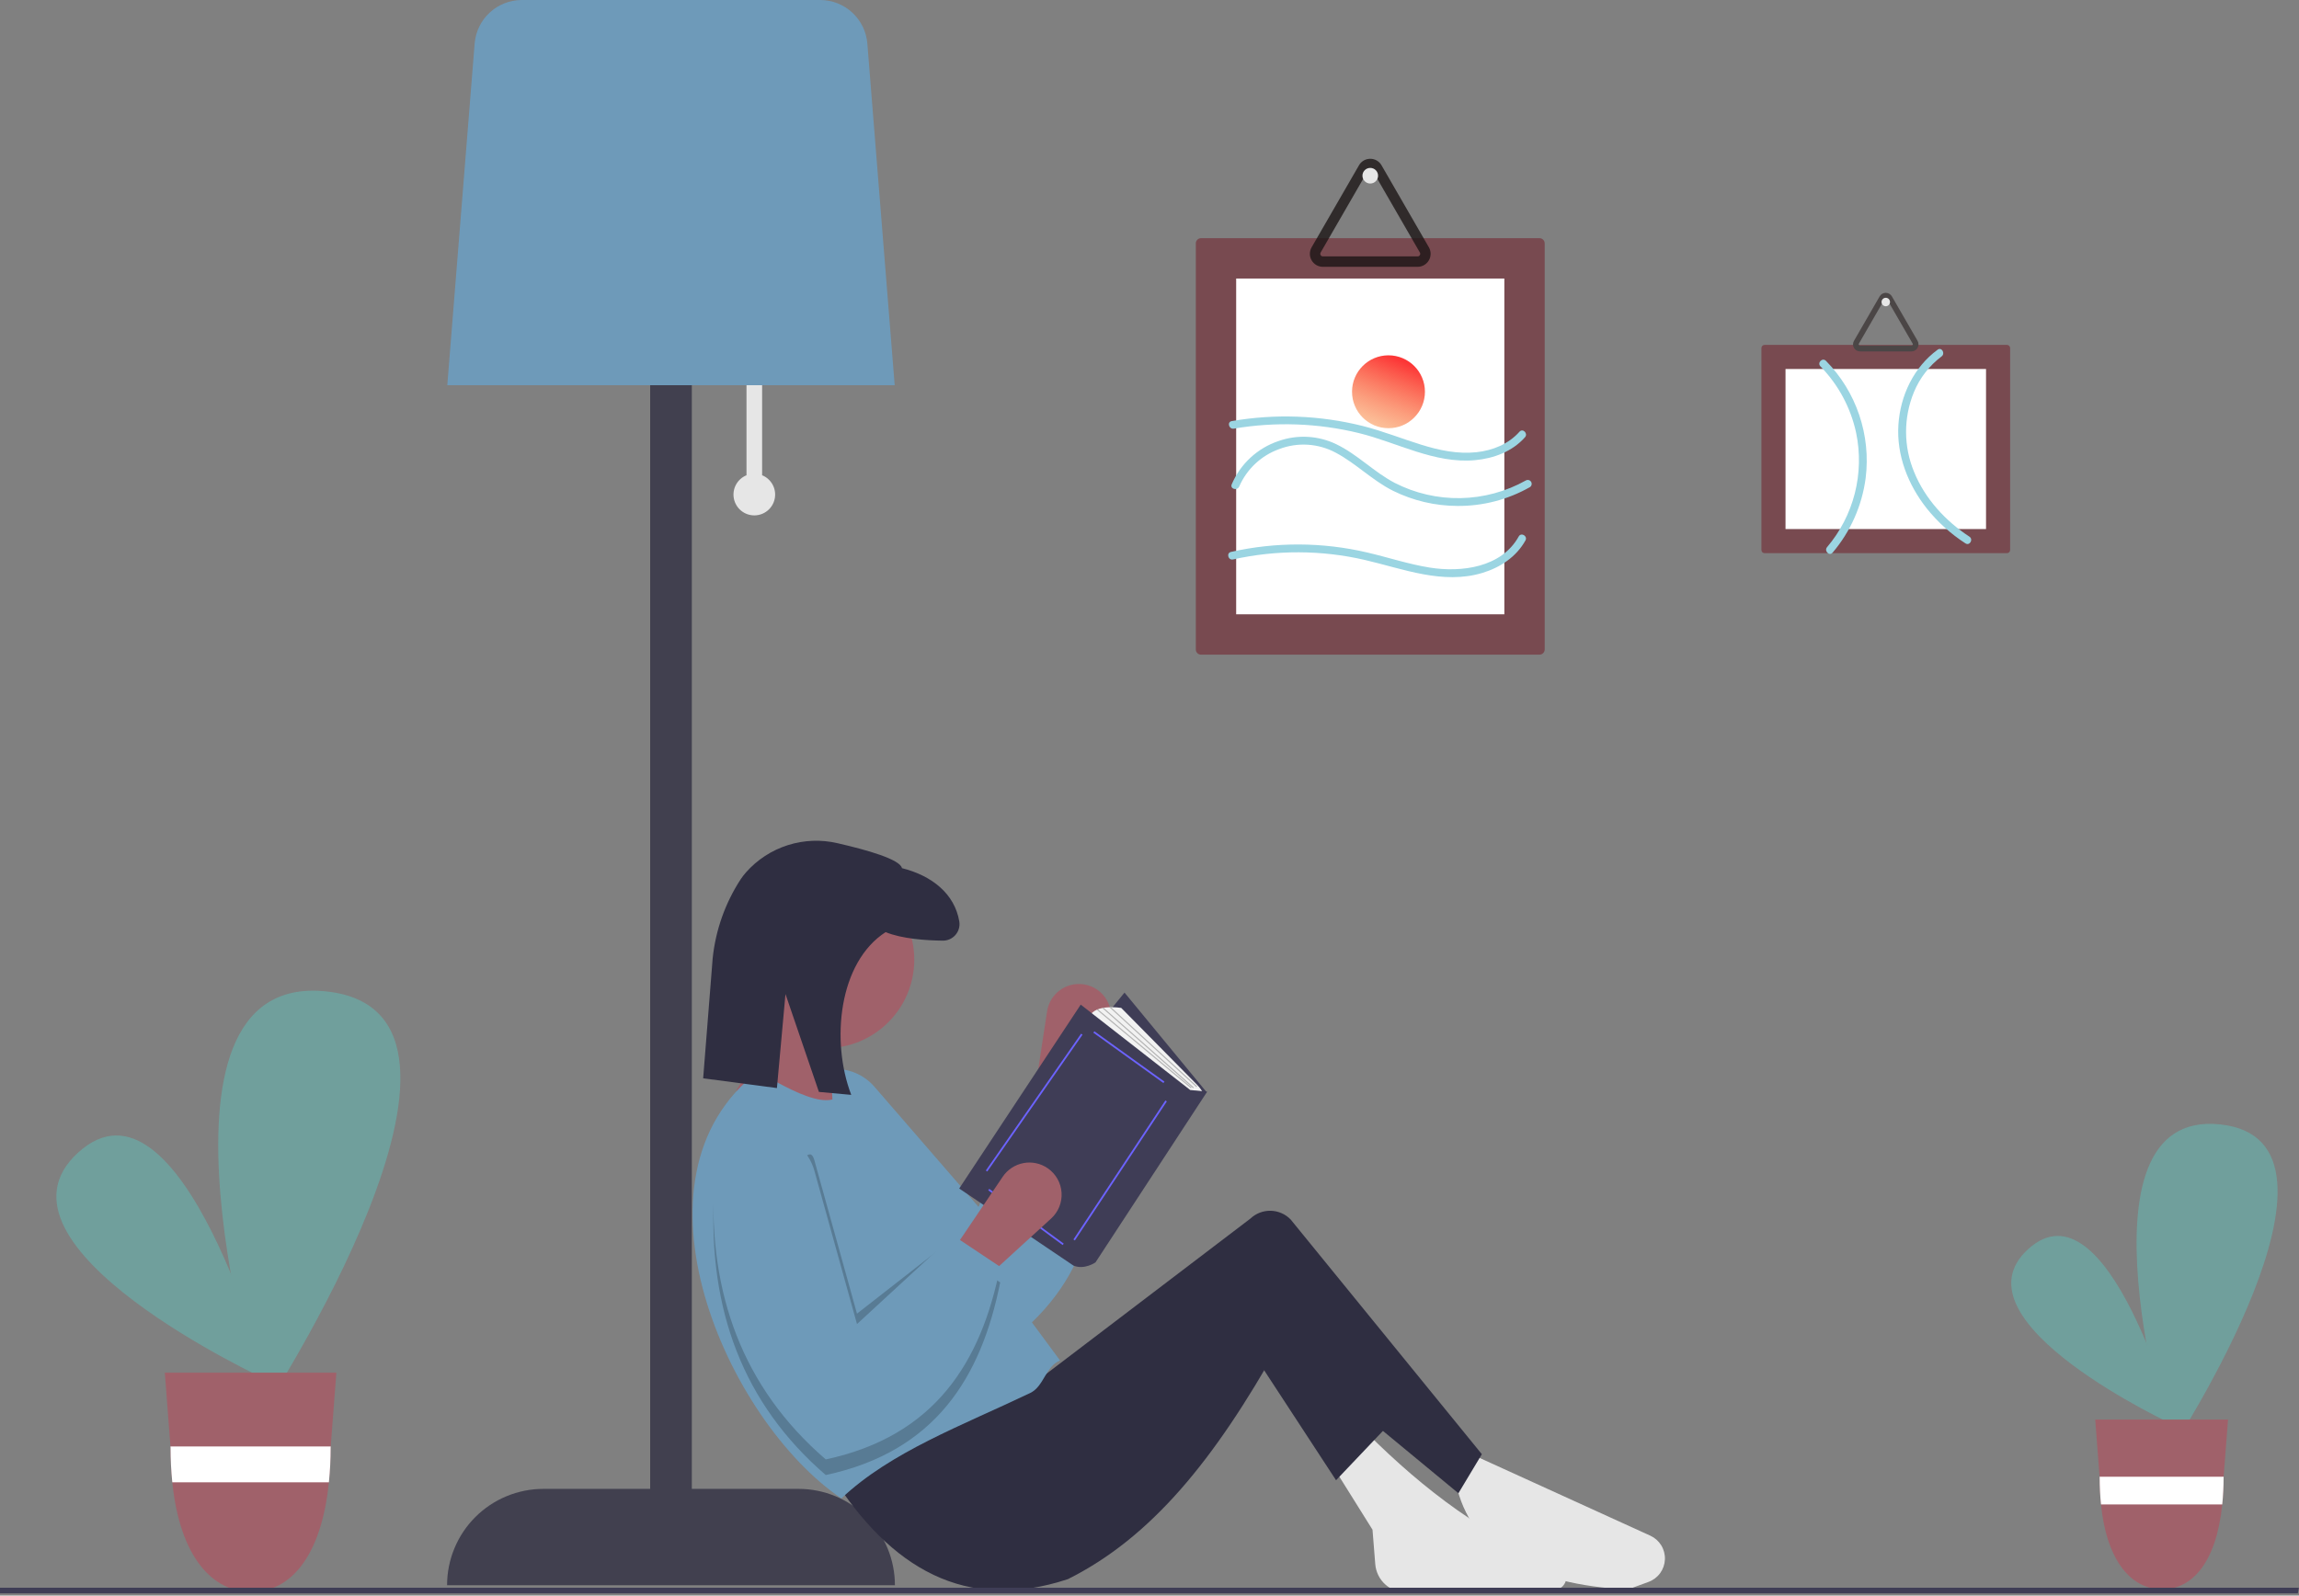 <svg width="883" height="613" viewBox="0 0 883 613" fill="none" xmlns="http://www.w3.org/2000/svg">

<rect x="0" y="0" width="883" height="613" fill="#808080" stroke="none"/>

<g id="left-plant">
<path id="Vector" d="M102.896 530.318C102.896 530.318 -9.41 478.618 30.043 442.766C69.496 406.914 102.896 530.318 102.896 530.318Z" fill="#709F9C"/>
<path id="Vector_2" d="M100.941 542.382C100.941 542.382 49.321 372.775 125.334 380.886C201.346 388.998 100.941 542.382 100.941 542.382Z" fill="#709F9C"/>
<path id="Vector_3" d="M63.305 527.34L65.471 555.711L65.506 556.201C65.504 560.632 65.727 565.059 66.176 569.467C69.117 598.406 81.755 611.595 96.525 611.595C111.296 611.595 123.384 598.406 126.324 569.467C126.773 565.059 126.997 560.632 126.995 556.201L127.012 555.806L127.02 555.711L129.196 527.34H63.305Z" fill="#A0616A"/>
<path id="Vector_4" d="M127.02 555.711L127.012 555.806L126.995 556.201C126.997 560.632 126.773 565.059 126.324 569.467H66.176C65.727 565.059 65.504 560.632 65.506 556.201L65.471 555.711H127.02Z" fill="white"/>
</g>
<g id="right-plant">
<path id="Vector_5" d="M835.384 547.669C835.384 547.669 748.435 507.642 778.98 479.885C809.525 452.127 835.384 547.669 835.384 547.669Z" fill="#709F9C"/>
<path id="Vector_6" d="M833.871 557.009C833.871 557.009 793.906 425.697 852.756 431.977C911.606 438.257 833.871 557.009 833.871 557.009Z" fill="#709F9C"/>
<path id="Vector_7" d="M804.732 545.363L806.409 567.329L806.436 567.708C806.434 571.138 806.607 574.566 806.955 577.979C809.231 600.384 819.016 610.595 830.452 610.595C841.887 610.595 851.246 600.384 853.522 577.979C853.87 574.566 854.043 571.138 854.041 567.708L854.055 567.402L854.061 567.329L855.745 545.363H804.732Z" fill="#A0616A"/>
<path id="Vector_8" d="M854.061 567.329L854.055 567.402L854.042 567.708C854.043 571.138 853.87 574.566 853.522 577.979H806.955C806.607 574.566 806.434 571.138 806.436 567.708L806.409 567.329H854.061Z" fill="white"/>
</g>
<g id="lamp">
<path id="Vector_9" d="M292.716 182.587V144H286.716V182.587C284.995 183.283 283.57 184.556 282.684 186.188C281.799 187.82 281.509 189.709 281.863 191.531C282.218 193.354 283.195 194.996 284.628 196.177C286.061 197.357 287.86 198.003 289.716 198.003C291.573 198.003 293.371 197.357 294.804 196.177C296.237 194.996 297.214 193.354 297.569 191.531C297.923 189.709 297.633 187.82 296.748 186.188C295.862 184.556 294.437 183.283 292.716 182.587Z" fill="#E6E6E6"/>
<path id="Vector_10" d="M306.716 572H265.716V74H249.716V572H208.716C203.857 572 199.046 572.957 194.557 574.816C190.068 576.676 185.989 579.401 182.553 582.837C179.117 586.273 176.392 590.352 174.533 594.841C172.673 599.33 171.716 604.141 171.716 609V609H343.716V609C343.716 604.141 342.759 599.33 340.9 594.841C339.04 590.352 336.315 586.273 332.879 582.837C329.443 579.401 325.364 576.676 320.875 574.816C316.386 572.957 311.575 572 306.716 572Z" fill="#2F2E41" fill-opacity="0.77"/>
<path id="Vector_11" d="M171.799 148H343.633L333.125 16.66C332.741 12.131 330.676 7.91 327.337 4.826C323.997 1.743 319.624 0.022 315.079 -6.10352e-05H200.353C195.808 0.022 191.435 1.743 188.096 4.826C184.756 7.91 182.691 12.131 182.307 16.66L171.799 148Z" fill="#6E9AB9"/>
</g>
<g id="person">
<path id="Vector_12" d="M416.419 378.193C414.803 377.925 413.149 377.98 411.554 378.355C409.959 378.731 408.455 379.42 407.128 380.382C405.801 381.343 404.679 382.559 403.827 383.959C402.974 385.358 402.408 386.912 402.161 388.532L397.323 420.281L413.783 424.647L425.844 395.066C426.545 393.347 426.85 391.493 426.736 389.64C426.623 387.787 426.094 385.984 425.189 384.363C424.284 382.743 423.025 381.347 421.507 380.279C419.989 379.211 418.25 378.498 416.419 378.193Z" fill="#A0616A"/>
<path id="Vector_13" d="M416.111 420.222C425.246 456.524 421.315 489.728 387.299 515.798C346.499 504.551 319.364 477.416 302.808 437.98C301.778 435.528 301.257 432.893 301.274 430.234C301.291 427.574 301.847 424.946 302.908 422.508C303.969 420.069 305.513 417.871 307.447 416.046C309.381 414.22 311.665 412.806 314.161 411.888C317.911 410.509 321.991 410.305 325.86 411.302C329.729 412.299 333.203 414.451 335.819 417.47L375.851 463.674L394.63 417.085L416.111 420.222Z" fill="#6E9AB9"/>
<path id="Vector_14" d="M625.152 610.681C587.899 608.702 564.756 595.91 559.152 569.681L565.152 558.681L633.846 589.975C635.581 590.765 637.041 592.053 638.041 593.675C639.042 595.297 639.537 597.18 639.465 599.084C639.392 600.988 638.755 602.828 637.635 604.37C636.514 605.911 634.96 607.084 633.171 607.74L625.152 610.681Z" fill="#E6E6E6"/>
<path id="Vector_15" d="M596.367 610.943C577.011 610.357 558.396 610.539 540.758 611.733C537.664 611.944 534.612 610.928 532.263 608.903C529.914 606.878 528.458 604.009 528.211 600.917L527.152 587.681L512.152 563.681L525.152 550.681C546.999 572.44 570.958 590.716 599.415 601.58C600.329 602.207 601.016 603.112 601.373 604.162C601.73 605.211 601.737 606.348 601.394 607.402C601.051 608.456 600.376 609.371 599.469 610.009C598.563 610.648 597.475 610.975 596.367 610.943Z" fill="#E6E6E6"/>
<path id="Vector_16" d="M491.152 516.681C466.435 560.907 442.127 590.721 410.152 606.681C370.813 619.664 342.061 602.462 319.652 567.181L384.652 524.181L394.152 533.681L480.25 468.162C482.353 466.171 485.157 465.09 488.052 465.155C490.948 465.219 493.701 466.423 495.714 468.506L569.152 558.681L560.152 573.681L491.152 516.681Z" fill="#2F2E41"/>
<path id="Vector_17" d="M513.152 568.681L479.152 516.681L487.152 501.681L532.152 548.681L513.152 568.681Z" fill="#2F2E41"/>
<path id="Vector_18" d="M317.152 402.681C335.93 402.681 351.152 387.458 351.152 368.681C351.152 349.903 335.93 334.681 317.152 334.681C298.374 334.681 283.152 349.903 283.152 368.681C283.152 387.458 298.374 402.681 317.152 402.681Z" fill="#A0616A"/>
<path id="Vector_19" d="M320.788 432.007L282.788 419.007C288.411 410.071 290.876 399.508 289.788 389.007H320.788C319.025 404.265 318.761 418.737 320.788 432.007Z" fill="#A0616A"/>
<path id="Vector_20" d="M407.152 522.681C401.455 525.02 401.038 532.603 395.652 535.181C369.612 547.639 342.063 557.749 323.152 575.681C278.959 545.671 237.997 452.463 291.152 411.681C309.296 422.298 325.503 429.896 325.152 411.681L407.152 522.681Z" fill="#6E9AB9"/>
<path id="Vector_21" opacity="0.2" d="M384.152 482.681L365.652 476.181L329.152 504.681L312.79 445.777C311.655 441.692 309.816 443.763 307.176 446.601C304.424 444.053 301 442.346 297.31 441.68C293.619 441.014 289.815 441.418 286.346 442.843C282.878 444.267 279.888 446.655 277.732 449.722C275.575 452.79 274.34 456.411 274.173 460.157C272.227 502.884 285.112 539.031 317.152 566.681C359.059 557.708 376.844 529.394 384.152 492.681L382.171 491.36C382.901 488.523 383.561 485.63 384.152 482.681Z" fill="black"/>
<path id="Vector_22" d="M321.727 323.955C332.942 326.517 345.707 330.147 346.423 333.522C357.959 336.429 366.667 343.392 368.445 354.008C368.594 354.926 368.539 355.865 368.286 356.759C368.032 357.653 367.585 358.481 366.977 359.184C366.369 359.887 365.614 360.448 364.766 360.828C363.917 361.208 362.996 361.397 362.067 361.382C355.793 361.301 346.374 360.7 340.155 358.102C322.088 369.743 319.056 400.021 326.945 420.63L314.53 419.492L301.685 381.89L298.404 418.014L270.071 414.268L273.72 368.203C274.842 357.346 278.537 346.913 284.498 337.77C285.118 336.852 285.795 335.974 286.526 335.143C290.837 330.273 296.385 326.662 302.583 324.692C308.781 322.722 315.396 322.467 321.727 323.955Z" fill="#2F2E41"/>
<path id="Vector_23" d="M385.649 438.102L416.766 474.685L463.442 419.599L431.904 381.333L385.649 438.102Z" fill="#3F3D56"/>
<path id="Vector_24" d="M455.452 420.861L418.448 390.584C420.55 385.538 430.642 387.22 430.642 387.22L459.609 416.586C460.618 417.609 461.483 418.764 462.18 420.02L455.452 420.861Z" fill="#F2F2F2"/>
<path id="Vector_25" d="M457.134 418.758L415.084 385.959L368.408 456.603L412.35 486.249C416.555 487.931 420.76 484.987 420.76 484.987L463.652 419.389L457.134 418.758Z" fill="#3F3D56"/>
<path id="Vector_26" d="M420.327 396.196L419.93 396.749L446.844 416.09L447.242 415.536L420.327 396.196Z" fill="#6C63FF"/>
<path id="Vector_27" d="M447.599 422.775L412.276 476.179L412.845 476.555L448.167 423.151L447.599 422.775Z" fill="#6C63FF"/>
<path id="Vector_28" d="M379.966 456.745L379.562 457.294L408.15 478.328L408.554 477.779L379.966 456.745Z" fill="#6C63FF"/>
<path id="Vector_29" d="M415.224 397.118L378.641 449.681L379.2 450.07L415.784 397.507L415.224 397.118Z" fill="#6C63FF"/>
<path id="Vector_30" d="M426.525 386.803L426.24 387.113L459.515 417.651L459.799 417.342L426.525 386.803Z" fill="#B3B3B3"/>
<path id="Vector_31" d="M423.753 387.065L423.475 387.381L458.251 418.081L458.529 417.766L423.753 387.065Z" fill="#B3B3B3"/>
<path id="Vector_32" d="M421.578 387.677L421.308 388L457.409 418.092L457.678 417.769L421.578 387.677Z" fill="#B3B3B3"/>
<path id="Vector_33" d="M402.445 448.841C401.1 447.906 399.583 447.246 397.981 446.902C396.379 446.558 394.724 446.535 393.113 446.836C391.502 447.136 389.967 447.753 388.597 448.652C387.227 449.551 386.049 450.713 385.132 452.07L367.152 478.681L380.152 489.681L403.728 468.125C405.098 466.873 406.169 465.328 406.86 463.605C407.552 461.883 407.847 460.027 407.724 458.175C407.601 456.323 407.062 454.522 406.148 452.906C405.235 451.291 403.969 449.901 402.445 448.841Z" fill="#A0616A"/>
<path id="Vector_34" d="M384.152 486.681C376.844 523.394 359.059 551.708 317.152 560.681C285.111 533.031 272.227 496.884 274.173 454.157C274.294 451.501 274.952 448.896 276.108 446.501C277.263 444.106 278.892 441.97 280.896 440.221C282.9 438.473 285.237 437.149 287.767 436.329C290.297 435.509 292.966 435.21 295.615 435.45C299.594 435.812 303.368 437.376 306.436 439.936C309.504 442.495 311.72 445.928 312.79 449.778L329.152 508.681L366.089 474.639L384.152 486.681Z" fill="#6E9AB9"/>
</g>
<path id="Vector_35" d="M882.556 612.148H0V609.966H882.951L882.556 612.148Z" fill="#3F3D56"/>
<g id="right-frame">
<path id="Vector_36" d="M677.721 132.507C677.404 132.507 677.101 132.633 676.877 132.857C676.653 133.081 676.527 133.384 676.527 133.701V211.313C676.527 211.629 676.653 211.933 676.877 212.157C677.101 212.381 677.404 212.507 677.721 212.507H770.855C771.172 212.506 771.475 212.381 771.699 212.157C771.923 211.933 772.049 211.629 772.049 211.313V133.701C772.049 133.384 771.923 133.081 771.699 132.857C771.475 132.633 771.172 132.507 770.855 132.507L677.721 132.507Z" fill="#784A50"/>
<path id="Vector_37" d="M685.781 141.761V203.253H762.795V141.761H685.781Z" fill="white"/>
<path id="Vector_38" d="M734.148 135.007H714.428C713.951 135.009 713.483 134.885 713.069 134.647C712.656 134.41 712.313 134.067 712.075 133.655C711.836 133.242 711.711 132.773 711.712 132.297C711.713 131.82 711.84 131.352 712.08 130.941L721.94 113.862L721.965 113.82C722.18 113.457 722.479 113.15 722.835 112.924C723.192 112.698 723.597 112.559 724.018 112.52L724.032 112.519C724.116 112.511 724.202 112.507 724.288 112.507C724.764 112.504 725.233 112.628 725.646 112.866C726.058 113.105 726.4 113.448 726.636 113.862L736.496 130.941C736.734 131.353 736.859 131.82 736.859 132.296C736.859 132.772 736.734 133.239 736.496 133.651C736.258 134.063 735.915 134.406 735.503 134.644C735.091 134.882 734.624 135.007 734.148 135.007ZM713.883 132.293C713.884 132.39 713.91 132.484 713.958 132.567C714.005 132.65 714.073 132.719 714.156 132.767C714.238 132.815 714.332 132.839 714.428 132.838H734.148C734.243 132.839 734.337 132.815 734.42 132.767C734.503 132.719 734.571 132.65 734.618 132.567C734.666 132.484 734.691 132.39 734.692 132.294C734.692 132.199 734.666 132.107 734.618 132.025L724.758 114.947C724.71 114.864 724.642 114.796 724.559 114.748C724.477 114.701 724.383 114.676 724.288 114.676C724.193 114.676 724.099 114.701 724.017 114.748C723.934 114.796 723.866 114.864 723.818 114.947L713.958 132.025C713.91 132.106 713.884 132.199 713.883 132.293Z" fill="#4B4646"/>
<path id="Vector_39" d="M724.288 117.658C725.186 117.658 725.914 116.929 725.914 116.031C725.914 115.133 725.186 114.404 724.288 114.404C723.39 114.404 722.661 115.133 722.661 116.031C722.661 116.929 723.39 117.658 724.288 117.658Z" fill="#E6E6E6"/>
<path id="Vector_40" d="M699.192 140.747C706.089 147.81 710.847 156.681 712.914 166.334C714.504 174.013 714.325 181.954 712.39 189.553C710.455 197.153 706.815 204.212 701.746 210.196C700.503 211.659 702.616 213.791 703.868 212.317C710.773 204.181 715.182 194.225 716.566 183.644C717.575 175.476 716.727 167.186 714.086 159.391C711.445 151.597 707.079 144.499 701.313 138.626C699.959 137.245 697.839 139.367 699.192 140.747Z" fill="#9BD5E2"/>
<path id="Vector_41" d="M744.203 134.346C735.009 141.089 729.862 151.973 729.137 163.231C728.384 174.944 732.851 186.257 740.045 195.351C744.242 200.588 749.256 205.114 754.893 208.755C756.513 209.815 758.018 207.219 756.407 206.165C747.223 200.155 739.364 191.618 735.19 181.374C733.156 176.507 732.101 171.288 732.086 166.013C732.071 160.739 733.096 155.513 735.103 150.636C737.351 145.201 741.016 140.47 745.717 136.936C747.258 135.806 745.763 133.202 744.203 134.346Z" fill="#9BD5E2"/>
</g>
<g id="left-frame">
<path id="Vector_42" d="M461.288 91.507C460.758 91.507 460.249 91.718 459.874 92.093C459.499 92.468 459.289 92.977 459.288 93.507V249.507C459.289 250.037 459.499 250.546 459.874 250.921C460.249 251.295 460.758 251.506 461.288 251.507H591.288C591.818 251.506 592.327 251.295 592.702 250.92C593.077 250.545 593.287 250.037 593.288 249.507V93.507C593.287 92.977 593.077 92.468 592.702 92.093C592.327 91.718 591.818 91.507 591.288 91.507H461.288Z" fill="#784A50"/>
<path id="Vector_43" d="M474.788 236.007H577.788V107.007H474.788V236.007Z" fill="white"/>
<path id="Vector_44" d="M544.475 102.507H508.102C507.223 102.51 506.358 102.281 505.596 101.843C504.834 101.405 504.201 100.774 503.762 100.013C503.322 99.251 503.092 98.387 503.093 97.508C503.095 96.629 503.329 95.766 503.771 95.007L521.958 63.507C521.973 63.481 521.988 63.455 522.003 63.429C522.401 62.759 522.951 62.193 523.609 61.776C524.267 61.359 525.014 61.104 525.79 61.031L525.816 61.028C525.972 61.014 526.129 61.007 526.288 61.007C527.167 61.002 528.031 61.23 528.792 61.67C529.553 62.109 530.183 62.743 530.618 63.507L548.805 95.007C549.243 95.767 549.474 96.629 549.474 97.507C549.474 98.385 549.243 99.247 548.805 100.007C548.366 100.767 547.735 101.398 546.974 101.837C546.214 102.276 545.352 102.507 544.475 102.507ZM507.098 97.502C507.099 97.679 507.147 97.853 507.235 98.007C507.322 98.16 507.448 98.287 507.6 98.375C507.752 98.463 507.926 98.509 508.102 98.507H544.474C544.65 98.509 544.824 98.463 544.976 98.375C545.128 98.287 545.254 98.16 545.341 98.007C545.429 97.853 545.477 97.68 545.478 97.502C545.477 97.328 545.43 97.157 545.341 97.007L527.154 65.507C527.066 65.355 526.94 65.229 526.788 65.141C526.636 65.053 526.464 65.007 526.288 65.007C526.112 65.007 525.94 65.053 525.788 65.141C525.636 65.229 525.51 65.355 525.422 65.507L507.235 97.007C507.146 97.157 507.099 97.328 507.098 97.502Z" fill="#1B1515" fill-opacity="0.79"/>
<path id="Vector_45" d="M526.288 70.507C527.945 70.507 529.288 69.164 529.288 67.507C529.288 65.85 527.945 64.507 526.288 64.507C524.631 64.507 523.288 65.85 523.288 67.507C523.288 69.164 524.631 70.507 526.288 70.507Z" fill="#E6E6E6"/>
<path id="Vector_46" d="M475.966 186.888C477.403 183.588 479.498 180.616 482.122 178.153C484.746 175.689 487.844 173.787 491.228 172.561C494.747 171.202 498.518 170.62 502.282 170.854C506.047 171.089 509.717 172.134 513.04 173.918C520.844 178.059 527.082 184.571 535.008 188.534C542.714 192.352 551.194 194.35 559.794 194.373C569.531 194.449 579.116 191.961 587.587 187.159C587.916 186.951 588.152 186.624 588.244 186.246C588.336 185.868 588.278 185.468 588.082 185.132C587.885 184.796 587.566 184.55 587.191 184.444C586.816 184.339 586.415 184.384 586.073 184.569C578.396 188.871 569.773 191.207 560.974 191.368C552.175 191.53 543.473 189.512 535.643 185.494C527.692 181.325 521.392 174.593 513.292 170.687C509.853 169.019 506.118 168.049 502.302 167.835C498.486 167.621 494.665 168.166 491.061 169.439C487.055 170.783 483.38 172.963 480.279 175.833C477.178 178.703 474.722 182.2 473.073 186.09C472.345 187.877 475.246 188.655 475.966 186.888V186.888Z" fill="#9BD5E2"/>
<path id="Vector_47" d="M473.596 214.931C490.244 211.214 507.514 211.274 524.136 215.106C538.903 218.53 554.146 224.691 569.37 220.096C576.172 218.043 582.405 213.938 585.9 207.619C586.835 205.928 584.245 204.413 583.309 206.105C576.73 218.002 561.317 220.009 549.143 218.057C541.009 216.753 533.169 214.138 525.163 212.266C507.95 208.23 490.046 208.152 472.798 212.038C470.915 212.458 471.712 215.351 473.596 214.931Z" fill="#9BD5E2"/>
<path id="Vector_48" d="M473.882 164.674C489.845 161.959 506.195 162.54 521.924 166.383C536.619 169.983 550.983 178.209 566.521 176.788C573.715 176.13 580.837 173.485 585.724 167.981C587.002 166.542 584.888 164.413 583.603 165.86C579.387 170.608 573.315 173.068 567.084 173.733C559.902 174.499 552.846 173.011 546.01 170.897C538.444 168.557 531.094 165.593 523.401 163.658C506.944 159.526 489.804 158.886 473.084 161.781C471.185 162.105 471.991 164.997 473.882 164.674Z" fill="#9BD5E2"/>
<path id="sun" d="M533.288 164.507C541.02 164.507 547.288 158.239 547.288 150.507C547.288 142.775 541.02 136.507 533.288 136.507C525.556 136.507 519.288 142.775 519.288 150.507C519.288 158.239 525.556 164.507 533.288 164.507Z" fill="url(#paint0_linear)"/>
</g>
<defs>
<linearGradient id="paint0_linear" x1="533.288" y1="136.507" x2="510.5" y2="191.5" gradientUnits="userSpaceOnUse">
<stop stop-color="#FC3636"/>
<stop offset="1" stop-color="#F5F85F" stop-opacity="0"/>
</linearGradient>
</defs>
</svg>
